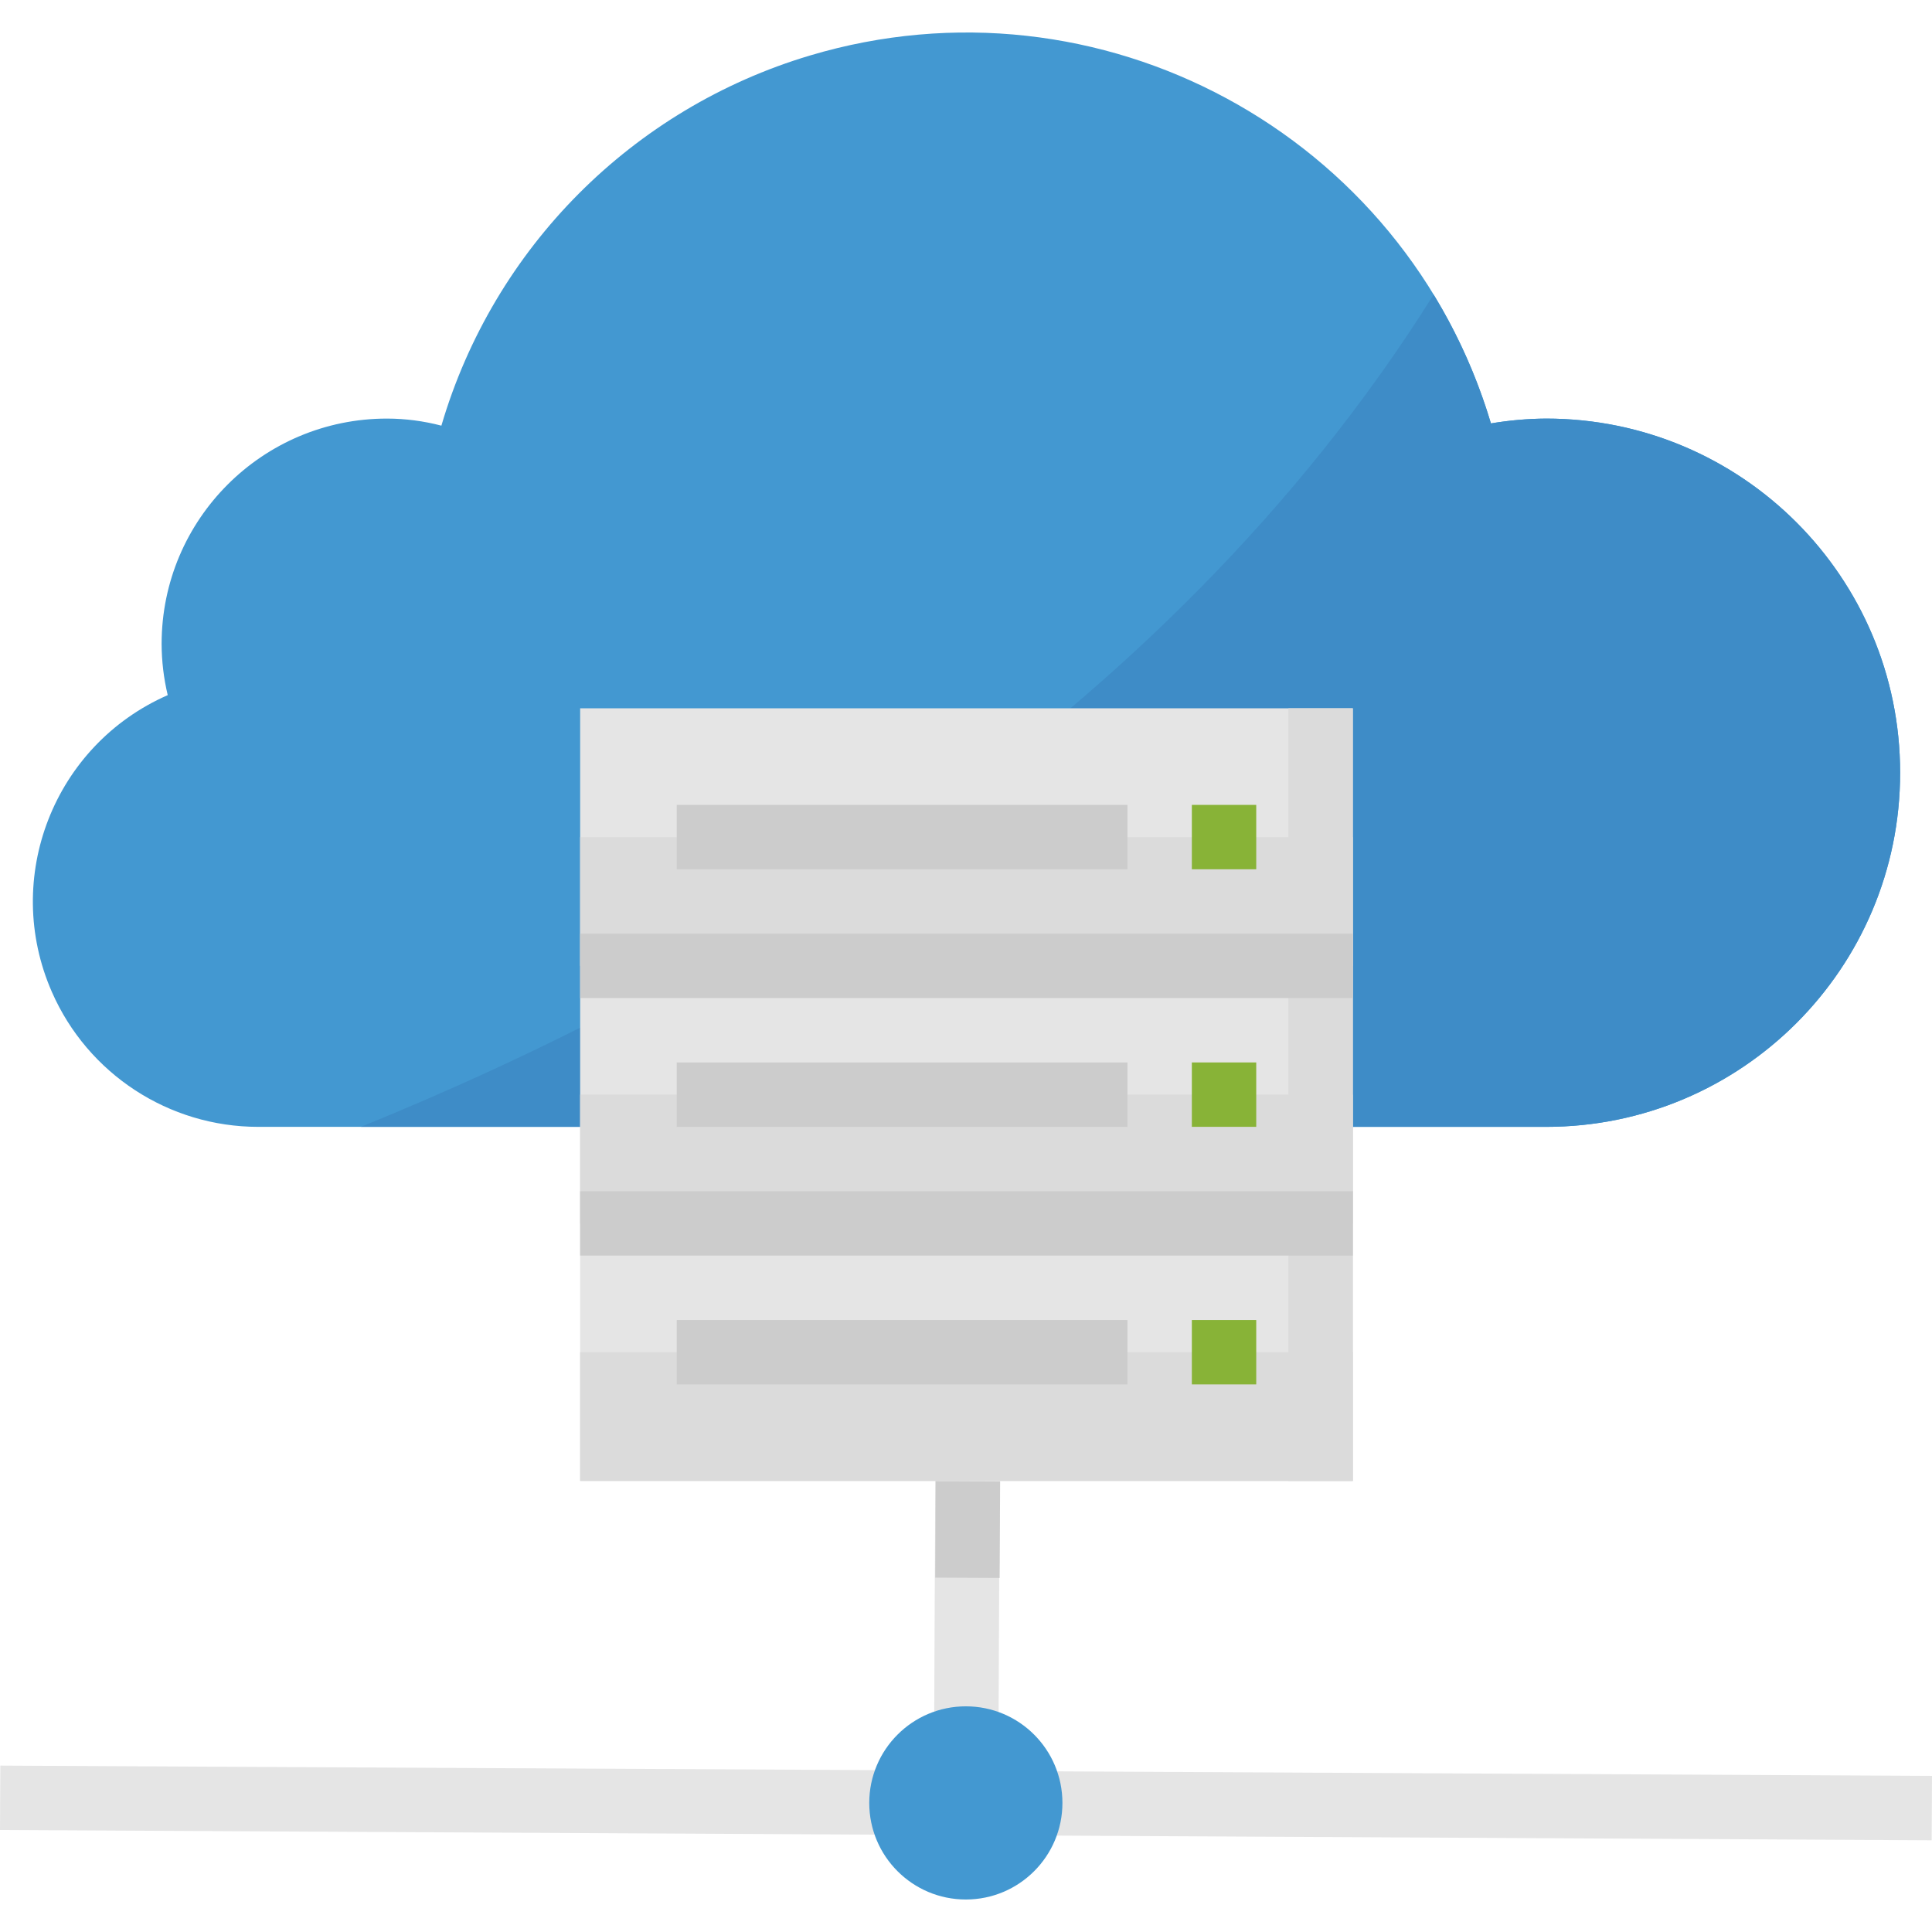 <?xml version="1.0" encoding="iso-8859-1"?>
<!-- Generator: Adobe Illustrator 19.0.0, SVG Export Plug-In . SVG Version: 6.00 Build 0)  -->
<svg version="1.1" id="Capa_1" xmlns="http://www.w3.org/2000/svg" xmlns:xlink="http://www.w3.org/1999/xlink" x="0px" y="0px"
	 viewBox="0 0 512 512" style="enable-background:new 0 0 512 512;" xml:space="preserve">
<polygon style="fill:#E5E5E5;" points="264.575,469.353 264.916,392.566 247.852,392.395 247.511,469.182 0.085,467.903 0,484.966 
	511.915,487.697 512,470.633 "/>
<rect x="243.605" y="396.712" transform="matrix(-0.005 1 -1 -0.005 662.975 150.952)" style="fill:#CCCCCC;" width="25.596" height="17.064"/>
<g>
	<circle style="fill:#4398D1;" cx="255.957" cy="477.791" r="25.596"/>
	<path style="fill:#4398D1;" d="M384.107,298.63h25.596c51.831,0,93.851-42.02,93.851-93.851s-42.02-93.851-93.851-93.851
		c-4.889,0.034-9.769,0.469-14.59,1.28C372.196,35.446,291.399-8.204,214.637,14.713c-47.062,14.052-83.818,50.961-97.665,98.091
		c-4.71-1.237-9.556-1.868-14.419-1.877c-32.984,0-59.723,26.739-59.723,59.723c0.017,4.573,0.555,9.121,1.621,13.566
		c-30.203,13.25-43.948,48.487-30.689,78.69c9.522,21.697,30.971,35.715,54.664,35.723H384.107z"/>
</g>
<path style="fill:#3E8CC7;" d="M409.702,110.927c-4.889,0.034-9.769,0.469-14.59,1.28c-3.575-11.979-8.677-23.454-15.187-34.128
	C308.002,192.834,189.067,260.663,95.643,298.63h314.06c51.831,0,93.851-42.02,93.851-93.851S461.534,110.927,409.702,110.927z"/>
<rect x="153.745" y="324.217" style="fill:#E5E5E5;" width="204.766" height="68.255"/>
<rect x="153.745" y="358.344" style="fill:#DBDBDB;" width="204.766" height="34.128"/>
<rect x="179.341" y="349.812" style="fill:#CCCCCC;" width="119.447" height="17.064"/>
<rect x="315.851" y="349.812" style="fill:#88B337;" width="17.064" height="17.064"/>
<rect x="153.745" y="187.706" style="fill:#E5E5E5;" width="204.766" height="68.255"/>
<rect x="153.745" y="221.834" style="fill:#DBDBDB;" width="204.766" height="34.128"/>
<rect x="179.341" y="213.302" style="fill:#CCCCCC;" width="119.447" height="17.064"/>
<rect x="315.851" y="213.302" style="fill:#88B337;" width="17.064" height="17.064"/>
<rect x="153.745" y="255.961" style="fill:#E5E5E5;" width="204.766" height="68.255"/>
<rect x="153.745" y="290.089" style="fill:#DBDBDB;" width="204.766" height="34.128"/>
<rect x="179.341" y="281.557" style="fill:#CCCCCC;" width="119.447" height="17.064"/>
<rect x="315.851" y="281.557" style="fill:#88B337;" width="17.064" height="17.064"/>
<rect x="341.447" y="187.706" style="fill:#DBDBDB;" width="17.064" height="204.766"/>
<g>
	<rect x="153.745" y="247.43" style="fill:#CCCCCC;" width="204.766" height="17.064"/>
	<rect x="153.745" y="315.685" style="fill:#CCCCCC;" width="204.766" height="17.064"/>
</g>
<g>
</g>
<g>
</g>
<g>
</g>
<g>
</g>
<g>
</g>
<g>
</g>
<g>
</g>
<g>
</g>
<g>
</g>
<g>
</g>
<g>
</g>
<g>
</g>
<g>
</g>
<g>
</g>
<g>
</g>
</svg>

